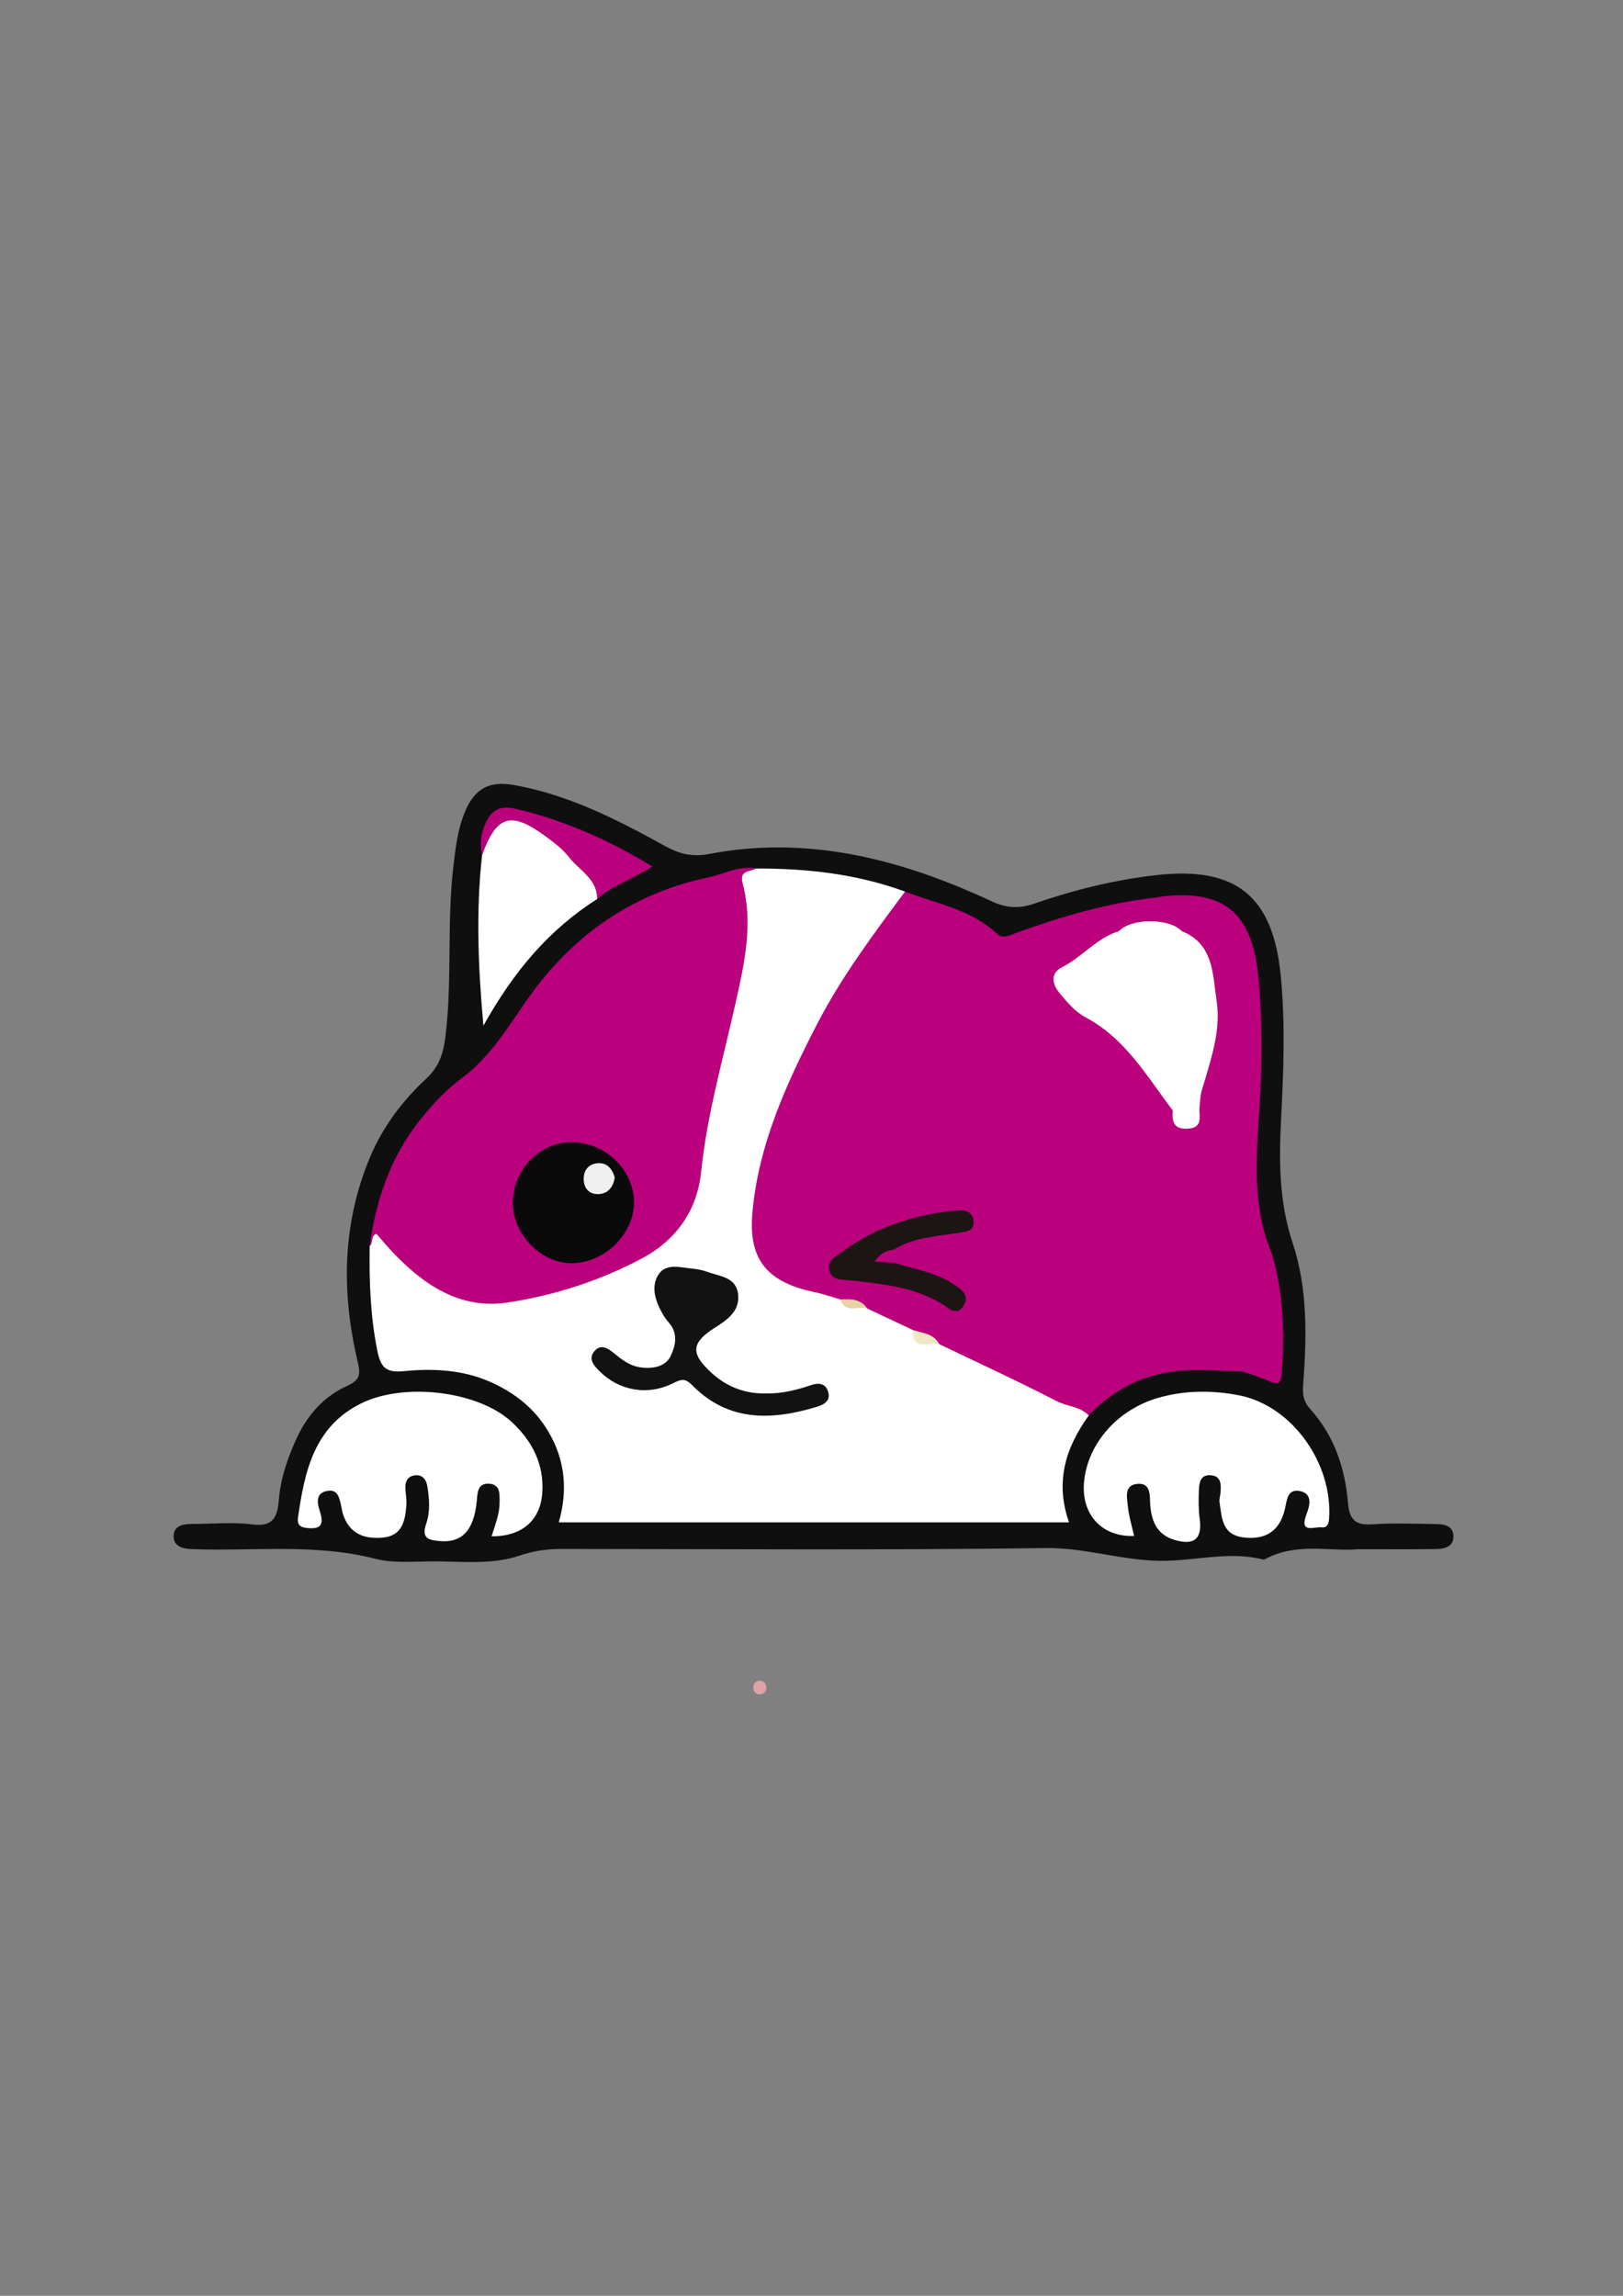 <?xml version="1.0" encoding="UTF-8"?>
<svg id="Capa_1" data-name="Capa 1" xmlns="http://www.w3.org/2000/svg" viewBox="0 0 595.28 841.89">
  <rect x="0" y="0" width="595.28" height="841.89" fill="#808080" stroke="none"/>
  <defs>
    <style>
      .cls-1 {
        fill: #131212;
      }

      .cls-1, .cls-2, .cls-3, .cls-4, .cls-5, .cls-6, .cls-7, .cls-8, .cls-9, .cls-10 {
        stroke-width: 0px;
      }

      .cls-2 {
        fill: #dda3a5;
      }

      .cls-3 {
        fill: #fff;
      }

      .cls-4 {
        fill: #e9d3a4;
      }

      .cls-5 {
        fill: #1d1513;
      }

      .cls-6 {
        fill: #ba007c;
      }

      .cls-7 {
        fill: #f2e7c4;
      }

      .cls-8 {
        fill: #100f10;
      }

      .cls-9 {
        fill: #0b0a0b;
      }

      .cls-10 {
        fill: #efefef;
      }
    </style>
  </defs>
  <path class="cls-2" d="M278.68,621.34c3.22,0,3.22-5,0-5s-3.22,5,0,5h0Z"/>
  <g>
    <path class="cls-8" d="M498.06,568.11c-9.91.96-22.5-2.65-34.08,3.65-.23.12-.56.19-.8.12-12.55-3.22-25.13.66-37.73.49-14.3-.19-27.6-4.87-41.92-4.68-59.24.81-118.51.35-177.76.33-5.21,0-10.11.7-15.19,2.43-9.86,3.35-20.55,2.19-30.65,2.12-7.31-.05-15.4.82-22.15-.92-22.48-5.78-45.1-2.69-67.64-3.58-3.16-.12-6.56-1.09-6.47-4.83.1-3.73,3.44-4.39,6.67-4.39,7.41,0,14.91-.77,22.19.17,7.77,1.01,9.23-2.83,9.74-9.01.66-7.98,3.23-15.46,6.59-22.7,3.95-8.51,9.96-15.24,18.44-19.08,4.58-2.07,5.04-4.07,3.94-8.68-6.04-25.33-5.79-50.41,4.34-74.87,4.71-11.36,11.95-20.95,20.84-29.21,4.58-4.25,6.18-9.13,6.92-15.08,2.59-20.74.51-41.68,2.92-62.42.8-6.83,1.56-13.66,4.18-20.05,3.59-8.75,8.9-11.68,18.2-10.02,19.96,3.56,37.75,12.68,55.24,22.33,5.25,2.9,9.96,4.12,16.16,2.94,36.54-7.01,70.64,2.01,103.5,17.27,5.41,2.51,9.98,2.92,15.58.99,14.75-5.07,29.79-8.85,45.43-10.56,28.87-3.15,42.37,7.83,45.2,36.92,1.71,17.56,1.03,35.02.13,52.56-.79,15.31-.78,30.38,4.23,45.45,5.59,16.8,5.18,34.59,3.85,52.16-.26,3.49.16,6.06,2.62,8.78,8.78,9.72,12.77,21.66,13.83,34.41.54,6.44,2.95,8.24,9.1,7.82,7.65-.52,15.35-.17,23.03-.09,3.14.03,6.52.59,6.55,4.52.03,3.94-3.43,4.61-6.51,4.66-8.78.13-17.56.05-28.54.05Z"/>
    <path class="cls-6" d="M331.95,326.96c11.59,4.4,24.17,6.53,33.75,15.47,2.26,2.11,5.13.36,7.72-.58,16.5-5.94,33.27-10.81,50.78-12.73.54-.06,1.07-.25,1.61-.32,22.69-2.8,33.28,5.74,35.61,28.44,1.69,16.39,1.59,32.74.52,49.18-1.17,17.9-2.74,35.94,4.49,53.18,2.05,10.65,1.66,21.49,2.26,32.23.66,11.7-1.3,12.98-13.06,11.08-9.22-.16-18.5-1.2-27.63.39-11.24,1.96-20.79,7.46-28.68,15.75-3.96.39-7.69-.71-11.01-2.55-14.32-7.93-29.71-13.75-43.76-22.21-3.11-2.38-6.87-3.49-10.36-5.14-5.38-3.07-11.39-4.86-16.64-8.19-3.08-1.99-6.55-2.51-10.11-2.72-5.08-1.07-10.05-2.49-15.21-3.34-11.55-1.89-20.85-18.34-18.57-32.69,2.19-13.81,5.79-27.35,11.23-40.22,9.71-22.97,21.1-45.07,36.79-64.66,3.04-3.8,5.42-8.31,10.24-10.38Z"/>
    <path class="cls-3" d="M318.1,479.87c5.57,2.62,11.15,5.23,16.72,7.85,1.77,4.44,6.8,2.79,9.67,5.19,14.39,6.91,28.9,13.57,43.07,20.9,3.86,2,8.58,1.92,11.78,5.25-8.43,11.69-12.5,24.26-7.24,39.2h-187.16c3.36-11.65,2.41-22.88-3.93-33.47-4.98-8.33-12.15-13.95-20.84-17.88-10.32-4.66-21.3-5.16-32.23-4.08-6.4.63-8.32-1.45-9.53-7.43-2.58-12.74-3.01-25.52-2.82-38.41,1.95-6.82,2.6-7.16,7.12-2.2,7.9,8.67,16.78,15.71,28.11,19.35,4.52,1.45,9.21,2.44,13.78,1.49,18.02-3.71,35.78-8.26,51.92-17.65,9.68-5.64,15.97-14.08,17.33-24.8,3.37-26.49,11.2-52,16.16-78.12,1.76-9.26,2.14-18.57.93-27.84-.72-5.46.53-8.48,6.33-8.73,18.67-.05,37.01,1.99,54.67,8.46-11.62,15.65-23.31,31.26-32.28,48.65-11.34,21.98-21.6,44.46-23.72,69.45-1.46,17.13,5.74,25.24,22.84,28.79,3.19.66,6.3,1.76,9.44,2.66,2.78,2.63,7,1.02,9.88,3.37Z"/>
    <path class="cls-6" d="M277.27,318.49c-2.15,1.34-6.21.45-4.87,5.49,3.93,14.84.62,29.4-2.61,43.85-4.6,20.58-10.46,40.84-12.64,61.97-1.46,14.16-9.18,25.09-22.02,31.85-15.42,8.12-31.97,13.44-49.02,16-17.53,2.63-31.02-6.62-42.54-18.94-1.87-2-3.63-4.11-5.5-6.24-2.24.7-1.05,3.36-2.48,4.51,2.26-16.69,7.49-32.25,17.99-45.66,4.71-6.02,9.9-11.62,16.1-16.23,12.79-9.51,19.49-23.99,29.27-35.96,15.92-19.48,36.18-32.22,60.85-37.38,5.77-1.21,11.24-4.42,17.47-3.26Z"/>
    <path class="cls-3" d="M180.29,563.4c1.4-4.46,2.95-8.28,2.95-12.48,0-3.06.31-6.61-3.88-6.83-4.15-.22-4.2,3.08-4.49,6.29-1,10.81-5.41,15.48-13.6,14.74-3.86-.35-6.88-.84-4.94-6.41,1.51-4.32,1.18-9.22.37-13.85-.42-2.39-1.79-4.13-4.45-3.85-2.62.27-3.66,2.14-3.57,4.63.08,2.19.54,4.39.36,6.55-.48,5.69-1.57,11.09-8.85,11.69-7.1.59-12.36-1.79-14.53-9.09-.23-.78-.31-1.61-.49-2.42-.66-2.99-1.23-6.52-5.41-5.59-4.3.95-3.25,4.91-2.43,7.45,1.72,5.33-.04,6.68-5.09,6.06-2.58-.32-3.27-1.6-2.94-3.83,2.43-16.86,5.86-33.27,23.15-41.82,15.88-7.85,42.94-4.5,55.15,6.74,7.6,7,12.05,15.6,11.29,26.2-.72,10.02-7.54,15.88-18.58,15.81Z"/>
    <path class="cls-3" d="M415.94,563.25c-11.93.46-19.64-8.11-18.29-20.29,1.56-14.06,12.53-26.25,27.51-30.46,9.69-2.72,19.7-2.69,29.31-.82,19.49,3.81,34.45,25.07,33,45.3-.14,2.02-.82,3.34-2.76,3.11-2.74-.32-8.3,2.49-5.5-4.87.98-2.57,2.5-7.22-2.06-8.34-5.11-1.25-5.08,3.28-5.94,6.77-1.96,7.93-7.22,11.19-15.28,10.12-7.84-1.04-7.75-7.28-8.63-12.88-.16-1.04.22-2.17.33-3.26.3-3.16.4-6.54-3.88-6.65-3.79-.1-3.94,3.23-4.04,5.95-.12,3.26-.16,6.58.29,9.81,1.02,7.41-1.78,10.08-9.02,8.02-6.53-1.86-8.69-6.8-9.11-13.09-.22-3.36.32-8.21-5.06-7.48-4.54.61-3.45,5.05-3.15,8.1.36,3.69,1.49,7.3,2.29,10.95Z"/>
    <path class="cls-3" d="M218.99,329.71c-17.45,11.09-30.48,26.31-41.69,46.42-2.02-22.43-2.68-42.39-.51-62.41,2.14-15.2,10.61-18.58,23.66-9.81,7.41,4.98,12.37,12.15,18.16,18.59,1.84,2.04,2.86,4.67.38,7.21Z"/>
    <path class="cls-6" d="M218.99,329.71c.12-7.46-6.54-10.49-10.29-15.36-2.26-2.94-5.4-5.3-8.43-7.54-12.85-9.53-18.17-7.92-23.49,6.91-.64-3.28-.62-6.61.49-9.72,1.98-5.53,4.52-9.16,12-7.39,17.65,4.18,33.83,11.3,50.01,21.14-7.16,4.69-14.62,6.88-20.31,11.95Z"/>
    <path class="cls-6" d="M455.65,502.92q10.81-.39,10.78-11.4c-.02-10.64,0-21.28.02-31.92,4.34,14.49,4.8,29.3,3.64,44.26-.27,3.54-1.43,4.11-4.59,2.62-3.14-1.48-6.56-2.4-9.85-3.56Z"/>
    <path class="cls-3" d="M433.42,341.45c11.83,4.67,11.36,16.06,12.8,25.54,1.7,11.2-2.28,22.13-5.44,32.9-.67,2.3-.61,4.82-.89,7.24-3.2,2.76-6.44,2.65-9.72.13-9.49-12.52-17.37-26.45-32.08-34.23-3.7-1.96-6.72-5.52-9.46-8.84-2.6-3.14-3.72-7.16.99-9.55,7.38-3.75,12.67-10.73,20.82-13.2,7.66-2.62,15.32-2.63,22.98,0Z"/>
    <path class="cls-5" d="M328.02,463.08c7.24,2.38,15,3.38,21.51,7.73,2.7,1.8,6.23,3.82,4.02,7.73-2.55,4.5-5.42,1.21-8.14-.44-10.15-6.15-21.65-7.23-33.05-8.55-3.24-.38-7.16.31-8.19-3.77-.9-3.59,2.65-5.16,4.94-6.85,12.19-8.98,26.1-13.47,41.05-14.98,3.14-.32,6.53-.15,6.91,3.86.36,3.76-2.83,3.85-5.64,4.3-8.04,1.29-16.36,1.61-23.57,6.11-1.7,1.67-2.32,3.31.16,4.85Z"/>
    <path class="cls-3" d="M433.42,341.45c-7.66,0-15.32,0-22.98,0,4.45-4.83,18.5-4.82,22.98,0Z"/>
    <path class="cls-3" d="M430.17,407.26c3.24-.04,6.48-.09,9.72-.13.24,3.31.71,6.52-4.32,6.77-5.18.25-5.74-2.69-5.4-6.64Z"/>
    <path class="cls-7" d="M344.49,492.91c-3.59-1.04-9.93,3.03-9.67-5.19,3.51,1.2,7.64,1.24,9.67,5.19Z"/>
    <path class="cls-6" d="M328.02,463.08c-2.08-.13-4.16-.26-7.16-.44,2.03-3.22,4.37-4.04,7.01-4.4.05,1.62.1,3.23.16,4.85Z"/>
    <path class="cls-4" d="M318.1,479.87c-3.29-1.13-8.07,2.1-9.88-3.37,3.76-.24,7.42-.21,9.88,3.37Z"/>
    <path class="cls-1" d="M281.35,510.99c5.56.06,10.86-1.26,16.07-3.04,2.63-.9,5.16-.79,6.21,2.09,1.25,3.42-1.09,4.95-3.99,5.84-16.62,5.05-32.55,5.58-45.82-7.98-2.55-2.61-4.07-2.1-6.88-.69-9.44,4.73-19.89,2.82-27.17-4.5-2-2.01-4.06-4.36-1.84-7.11,2.24-2.79,4.78-1.41,7.11.51,2.96,2.42,5.92,4.8,9.99,5.33,4.45.58,8.98-.26,10.86-4.02,1.78-3.56,3.01-8.3-.46-12.26-.9-1.03-1.72-2.15-2.39-3.34-2.55-4.45-4.33-9.6-1.75-14.06,2.76-4.79,8.28-2.93,12.82-2.52,1.9.17,3.82.61,5.61,1.26,4.48,1.61,10.33,1.86,11.01,8.17.66,6.13-3.97,9.33-8.36,12.1-8.85,5.59-9.31,9.49-1.32,16.75,5.73,5.21,12.54,7.7,20.31,7.47Z"/>
    <path class="cls-9" d="M209.77,418.88c12.35.06,22.72,10.12,22.76,22.06.04,11.62-10.85,22.25-22.82,22.29-11.36.04-21.68-10.62-21.61-22.31.08-12.08,9.93-22.11,21.66-22.05Z"/>
    <path class="cls-10" d="M225.48,431.77c-.5,3.42-2.39,5.85-5.64,6.1-3.32.26-5.66-1.72-5.75-5.33-.08-3.48,1.82-5.77,5.25-5.98,3.46-.21,5.24,2.19,6.13,5.21Z"/>
  </g>
</svg>